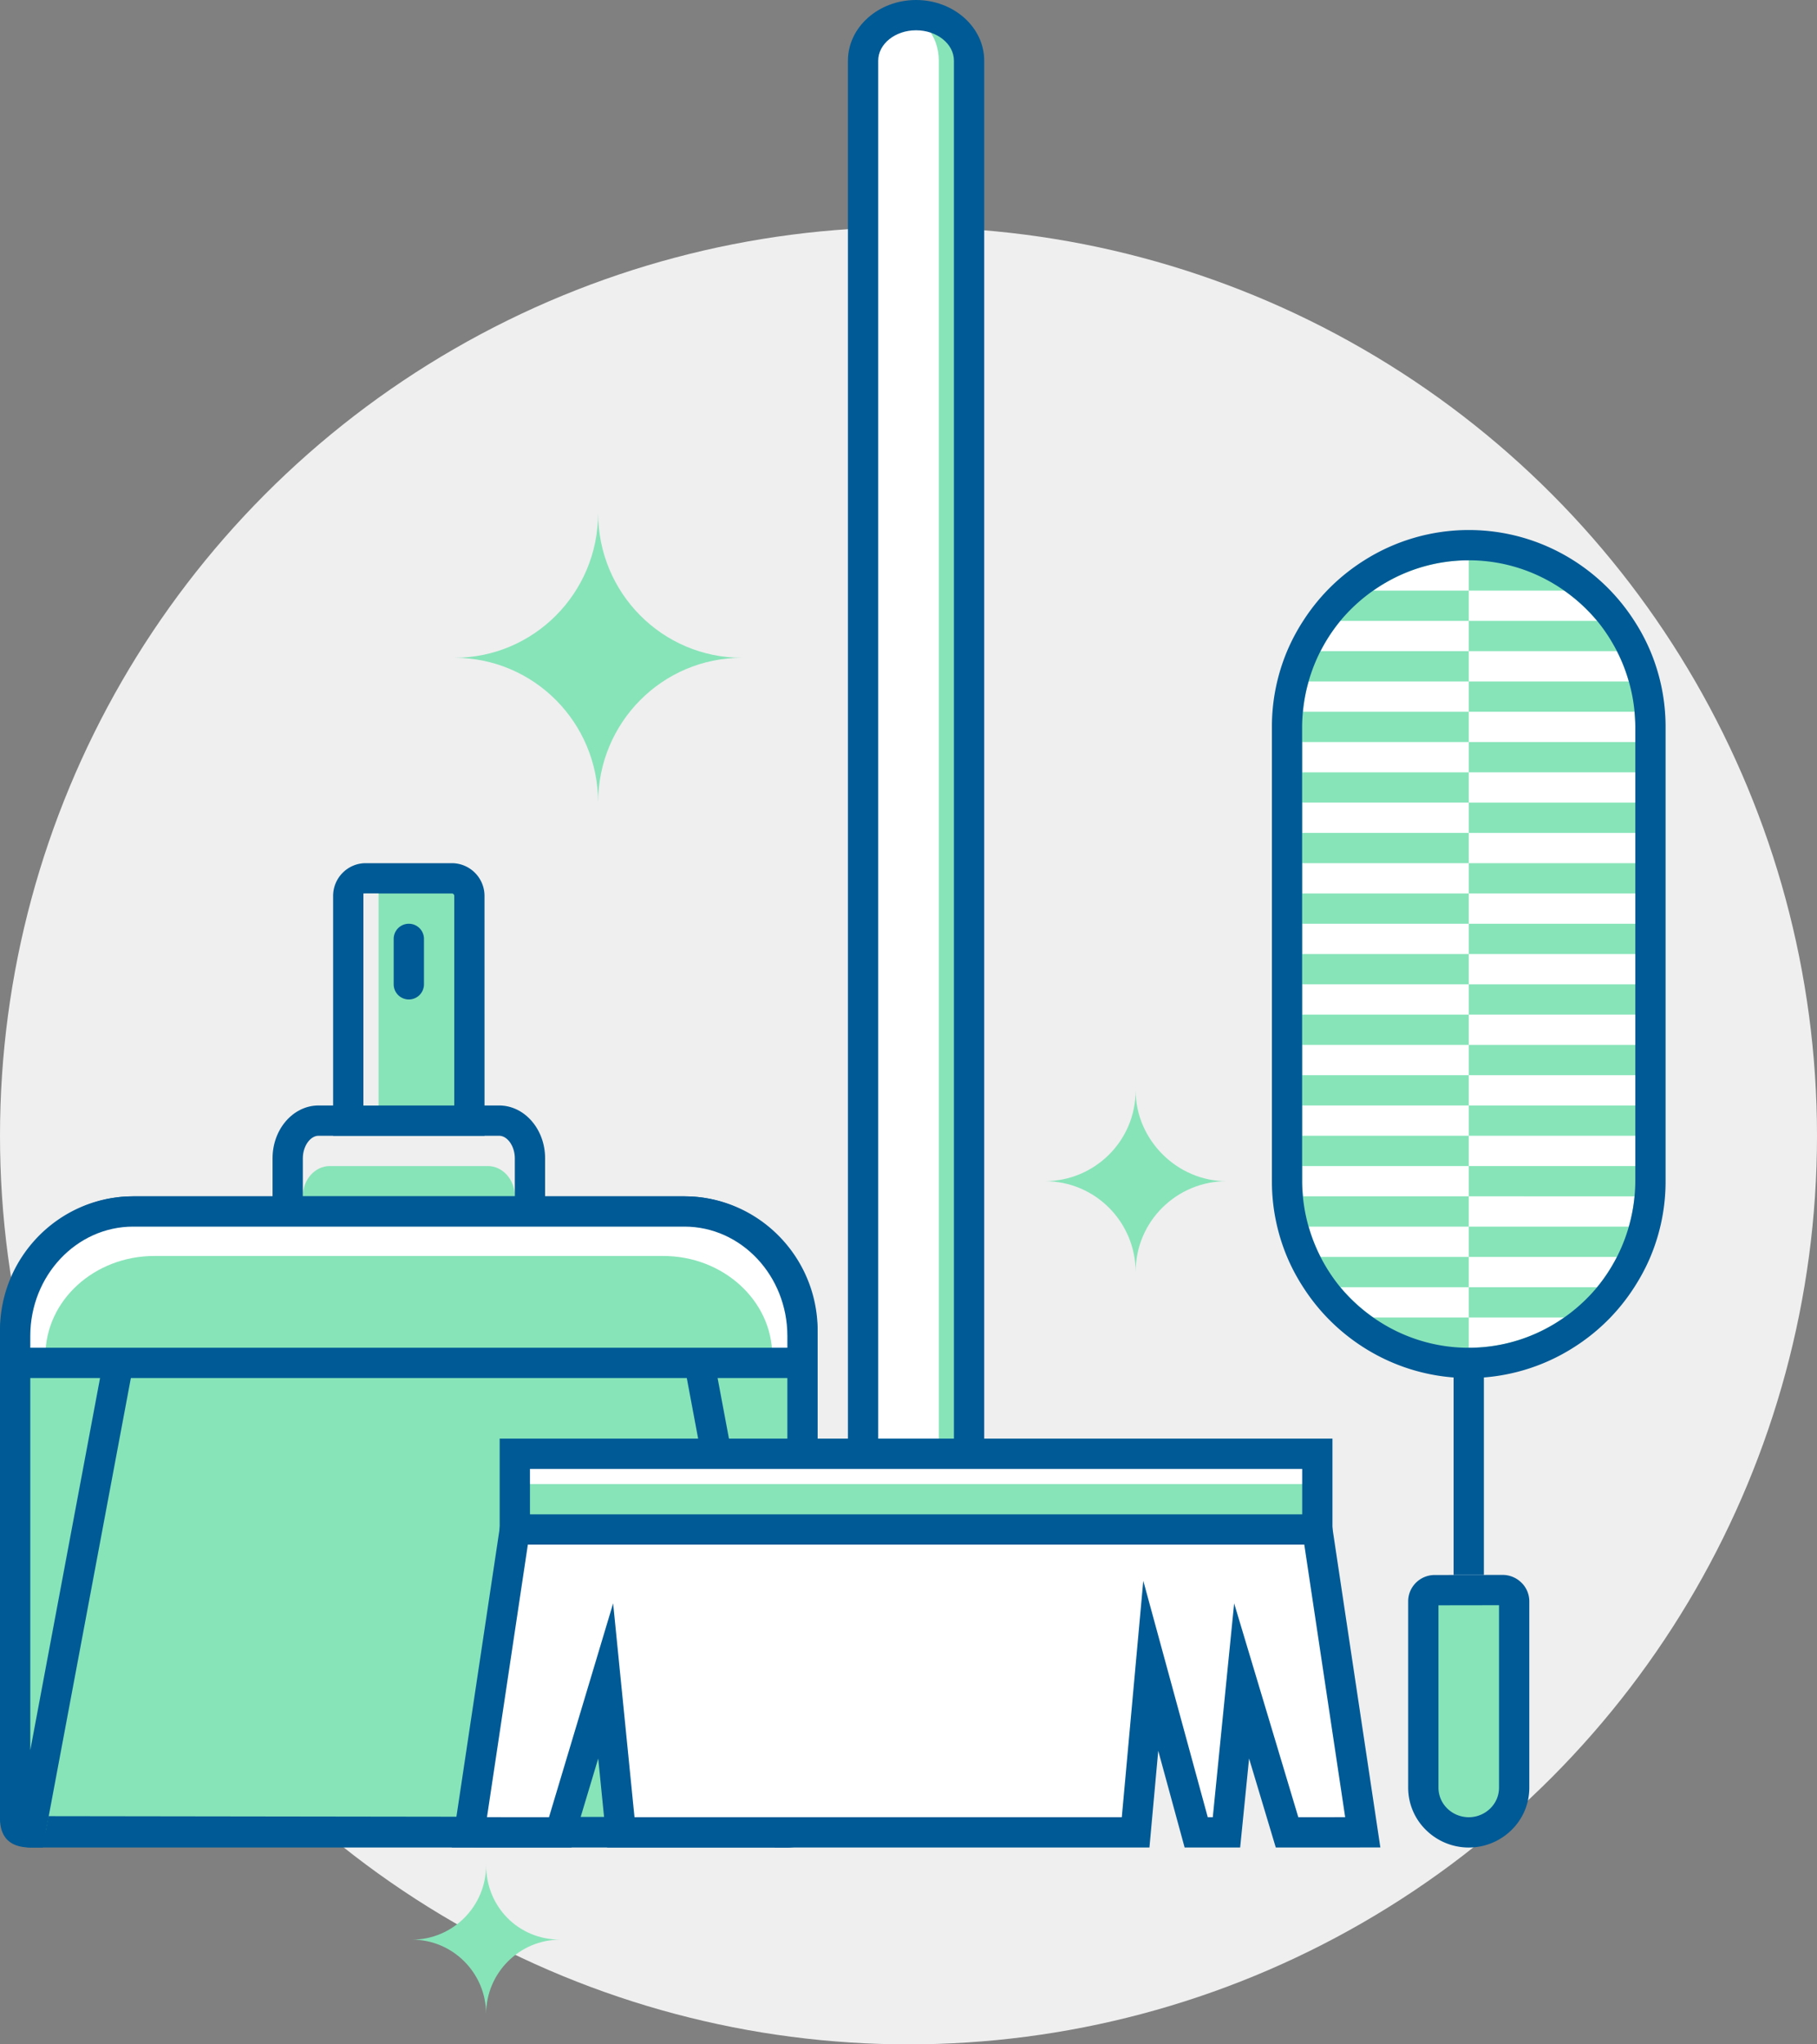 <svg xmlns="http://www.w3.org/2000/svg" width="120" height="135" viewBox="-0.5 1 120 135"><rect x="-0.5" y="1" width="120" height="135" fill="#808080" stroke="none"/><circle fill="#EFEFEF" cx="59.5" cy="76" r="60"/><path fill="#87E4B9" d="M30.5 76V60.164A1.16 1.16 0 0 0 29.348 59h-5.695a1.16 1.16 0 0 0-1.151 1.164V76H30.5z"/><path fill="#005A95" d="M31.5 77h-10V60.164c0-1.193.966-2.164 2.152-2.164h5.695a2.16 2.16 0 0 1 2.151 2.164L31.5 77zm-8-2h6V60.164a.16.16 0 0 0-.152-.164h-5.695c-.09 0-.151.086-.151.164L23.5 75z"/><path fill="#EFEFEF" d="M34.5 81v-2.514c0-1.367-.918-2.486-2.038-2.486H20.538c-1.12 0-2.038 1.119-2.038 2.486V81h16z"/><path fill="#87E4B9" d="M33.5 82v-2.01c0-1.096-.805-1.99-1.783-1.99H21.283c-.979 0-1.783.896-1.783 1.99V82h14z"/><path fill="#005A95" d="M35.5 81h-18v-3.514c0-1.922 1.363-3.486 3.038-3.486h11.924c1.675 0 3.038 1.564 3.038 3.486V81zm-16-1h14v-2.514c0-.791-.484-1.486-1.038-1.486H20.538c-.554 0-1.038.695-1.038 1.486V80z"/><path fill="#87E4B9" d="M1.561 122A1.064 1.064 0 0 1 .5 120.93V88.865C.5 84.537 4.005 81 8.295 81h36.41c4.29 0 7.795 3.514 7.795 7.865v32.064c0 .581-.461 1.069-1.061 1.069L1.561 122z"/><path fill="#005A95" d="M51.439 123H1.561a2.069 2.069 0 0 1-2.062-2.07V88.865C-.501 83.976 3.443 80 8.294 80h36.41c4.851 0 8.795 3.977 8.795 8.865v32.064a2.067 2.067 0 0 1-2.06 2.071zM8.295 82C4.548 82 1.5 85.08 1.5 88.865v32.064l49.939.069c.049 0 .061-.051.061-.069V88.865C51.5 85.08 48.452 82 44.705 82H8.295z"/><path fill="#87E4B9" d="M.5 90v31c0 .539 0 1 1 1l6-32h-7z"/><path fill="#87E4B9" d="M3.5 90l-2 31c0 .539 0 1 1 1l6-32h-5z"/><path fill="#005A95" d="M2.33 123H1.5c-2 0-2-1.505-2-2V89h9.205L2.33 123zM1.5 91v25.574L6.295 91H1.5z"/><path fill="#87E4B9" d="M51.5 122c1 0 1-.461 1-1V90h-7l6 32z"/><path fill="#005A95" d="M51.5 123h-.83l-6.375-34H53.5v32c0 .495 0 2-2 2zm-4.795-32l4.795 25.574V91h-4.795z"/><path fill="#FFF" d="M52.5 91v-1.775C52.5 84.7 48.994 81 44.705 81H8.294C4.006 81 .5 84.674.5 89.225V91h52z"/><path fill="#87E4B9" d="M50.5 91.938v-1.42c0-3.621-3.236-6.58-7.195-6.58H9.695c-3.959 0-7.194 2.939-7.194 6.58v1.42H50.5z"/><path fill="#005A95" d="M53.5 92h-54v-2.775C-.5 84.139 3.445 80 8.294 80h36.411c4.85 0 8.795 4.139 8.795 9.225V92zm-52-2h50v-.775c0-3.983-3.048-7.225-6.795-7.225H8.294C4.548 82 1.5 85.24 1.5 89.225V90z"/><path fill="#87E4B9" d="M99.279 106.227a.763.763 0 0 0-.532-.227l-4.497.006a.74.74 0 0 0-.75.738v12.305c.004.785.313 1.529.88 2.086a3.028 3.028 0 0 0 4.241 0 2.91 2.91 0 0 0 .879-2.086v-12.305a.718.718 0 0 0-.221-.517z"/><path fill="#005A95" d="M96.5 123.002h-.008a4.017 4.017 0 0 1-2.814-1.156 3.902 3.902 0 0 1-1.178-2.791v-12.311c0-.958.785-1.738 1.75-1.738l4.496-.006c.463 0 .917.191 1.245.523.317.307.509.758.509 1.221v12.305a3.898 3.898 0 0 1-1.178 2.799 4.024 4.024 0 0 1-2.814 1.154H96.5zm-2-15.996v12.043c.003.52.209 1.008.58 1.372.375.37.878.575 1.42.581a2.037 2.037 0 0 0 1.419-.579c.375-.368.581-.856.581-1.374V107l-4 .006z"/><path fill="#87E4B9" d="M60 112c-1.921 0-3.5-1.331-3.5-3.006V5.005C56.5 3.356 58.048 2 60 2c1.92 0 3.5 1.33 3.5 3.005V109.02c-.029 1.649-1.58 2.98-3.5 2.98z"/><path fill="#FFF" d="M59 112c-1.372 0-2.5-1.331-2.5-3.006V5.005C56.5 3.356 57.605 2 59 2c1.371 0 2.5 1.33 2.5 3.005V109.02c-.021 1.649-1.129 2.98-2.5 2.98z"/><path fill="#005A95" d="M60 113c-2.48 0-4.5-1.797-4.5-4.006V5.005C55.5 2.797 57.52 1 60 1s4.5 1.797 4.5 4.005V109.02c-.041 2.24-2.018 3.98-4.5 3.98zM60 3c-1.379 0-2.5.899-2.5 2.005v103.989C57.5 110.1 58.621 111 60 111c1.357 0 2.479-.896 2.5-1.999V5.005C62.5 3.899 61.379 3 60 3z"/><path fill="#FFF" d="M33.5 97h53v5h-53z"/><path fill="#87E4B9" d="M33.5 99h53v5h-53z"/><path fill="#005A95" d="M87.499 104H32.5v-8h54.999v8zM34.5 102h51v-4h-51v4z"/><path fill="#FFF" d="M39.5 112l1 10h34l1-11 3 11h2l1-10 3 10 5-.002-3-19.998h-53l-3 19.998 6 .002z"/><path fill="#005A95" d="M83.756 123l-1.763-5.877-.589 5.877h-3.668l-1.742-6.389-.581 6.389H39.596l-.588-5.877L37.244 123l-7.905-.002 3.3-21.998h54.723l3.301 21.998-6.907.002zm-4.492-2h.332l1.411-14.122L85.244 121l3.095-.002-2.7-17.998H34.361l-2.699 17.998 4.095.002 4.236-14.122L41.404 121h32.183l1.419-15.611L79.264 121z"/><path fill="#87E4B9" d="M96.5 37c-6.627 0-12 5.373-12 12v30c0 6.627 5.373 12 12 12s12-5.373 12-12V49c0-6.627-5.373-12-12-12z"/><path fill="#005A95" d="M95.5 91h2v14h-2zm-69-24a1 1 0 0 1-1-1v-3a1 1 0 1 1 2 0v3a1 1 0 0 1-1 1z"/><path fill="#FFF" d="M85.5 74h11v2h-11zm0-4h11v2h-11zm0-4h11v2h-11zm0-4h11v2h-11zm0-4h11v2h-11zm0-4h11v2h-11zm0-4h11v2h-11zm11 26h11v2h-11zm0-4h11v2h-11zm0-4h11v2h-11zm0-4h11v2h-11zm0-4h11v2h-11zm0-4h11v2h-11zm0-4h11v2h-11z"/><path fill="none" d="M96.5 84h9.786c.325-.634.589-1.303.786-2H96.5v2zm0 4h6.305a10.985 10.985 0 0 0 2.174-2H96.5v2zm-6.305 0c1.787 1.256 3.959 2 6.305 2v-2h-6.305zM96.5 48h10.949a10.838 10.838 0 0 0-.377-2H96.5v2zm0 0H85.551c-.029.33-.051.663-.051 1v29h11v2h10.949c.029-.33.051-.662.051-1V50h-11v-2zm0 36h-9.786c.366.714.802 1.387 1.308 2h8.479l-.001-2zm6.305-44a10.928 10.928 0 0 0-6.305-2v2h6.305zM96.5 40h-6.305a11.046 11.046 0 0 0-2.174 2H96.5v-2zm0 4h9.786a11.071 11.071 0 0 0-1.308-2H96.5v2zm0 0h-9.786a10.853 10.853 0 0 0-.786 2H96.5v-2zm0 36H85.551c.063.688.192 1.354.377 2H96.5v-2z"/><path fill="#FFF" d="M96.5 82H85.928c.197.697.461 1.366.786 2H96.5v-2zm-12 2h.003l-.003-.008zm12-6h-11v1c0 .338.021.67.051 1H96.5v-2zm0-32H85.928a10.854 10.854 0 0 0-.377 2H96.5v-2zm0-4h-8.479a11.076 11.076 0 0 0-1.309 2h9.786l.002-2zm0-4c-2.346 0-4.518.744-6.305 2H96.5v-2zm0 48h-8.479a10.985 10.985 0 0 0 2.174 2H96.5v-2zm0 0h8.479c.508-.613.941-1.286 1.309-2H96.5v2zm0-4h10.572c.185-.646.314-1.313.377-2H96.5v2zm0-32h11v-1c0-.337-.021-.67-.051-1H96.5v2zm12-6h-.003l.003.008zm-12 0v2h10.572a10.853 10.853 0 0 0-.786-2H96.5zm0-2h8.479a11.046 11.046 0 0 0-2.174-2H96.5v2zm0 48c2.346 0 4.518-.744 6.305-2H96.5v2z"/><path fill="#005A95" d="M108.5 44.008l-.003-.008a12.788 12.788 0 0 0-1.062-2 13.101 13.101 0 0 0-1.576-2c-2.367-2.46-5.686-4-9.359-4a12.9 12.9 0 0 0-6.896 2 13.107 13.107 0 0 0-2.463 2 13.101 13.101 0 0 0-1.576 2 12.958 12.958 0 0 0-1.062 2 12.895 12.895 0 0 0-1.003 5v30a12.904 12.904 0 0 0 1.003 5c.294.701.653 1.367 1.062 2 .461.718.988 1.389 1.576 2 2.367 2.46 5.686 4 9.359 4a12.9 12.9 0 0 0 6.896-2 13.1 13.1 0 0 0 2.463-2 13.053 13.053 0 0 0 1.576-2c.407-.633.768-1.299 1.062-2a12.895 12.895 0 0 0 1.003-5V49c0-1.769-.357-3.454-1-4.992zm-1 5.992v29c0 .338-.021.67-.051 1a10.838 10.838 0 0 1-.377 2 11.071 11.071 0 0 1-2.094 4 11.097 11.097 0 0 1-2.174 2c-1.787 1.256-3.959 2-6.306 2s-4.519-.744-6.306-2a11.069 11.069 0 0 1-2.174-2 11.179 11.179 0 0 1-2.095-4 10.937 10.937 0 0 1-.376-2c-.029-.33-.051-.662-.051-1V49c0-.337.021-.67.051-1a10.92 10.92 0 0 1 .376-2 11.071 11.071 0 0 1 2.095-4 11.13 11.13 0 0 1 2.174-2c1.787-1.256 3.959-2 6.306-2s4.519.744 6.306 2a11.16 11.16 0 0 1 2.174 2c.506.613.94 1.286 1.308 2 .325.634.589 1.303.786 2 .185.646.314 1.313.377 2 .029.33.051.663.051 1v1z"/><path fill="#EFEFEF" d="M23.5 60h1v14h-1z"/><path fill="#87E4B9" d="M39.002 34.874c0 5.291-4.246 9.563-9.502 9.563 5.256 0 9.502 4.271 9.502 9.563 0-5.291 4.244-9.563 9.498-9.563-5.254.001-9.498-4.272-9.498-9.563zm-7.398 89.296c0 2.708-2.194 4.915-4.893 4.915 2.695 0 4.893 2.207 4.893 4.915 0-2.708 2.197-4.915 4.896-4.915-2.8-.001-4.896-2.207-4.896-4.915zM74.5 73c0 3.369-2.734 6-6 6 3.369 0 6 2.734 6 6 0-3.369 2.738-6 6-6-3.264 0-6-2.736-6-6z"/></svg>